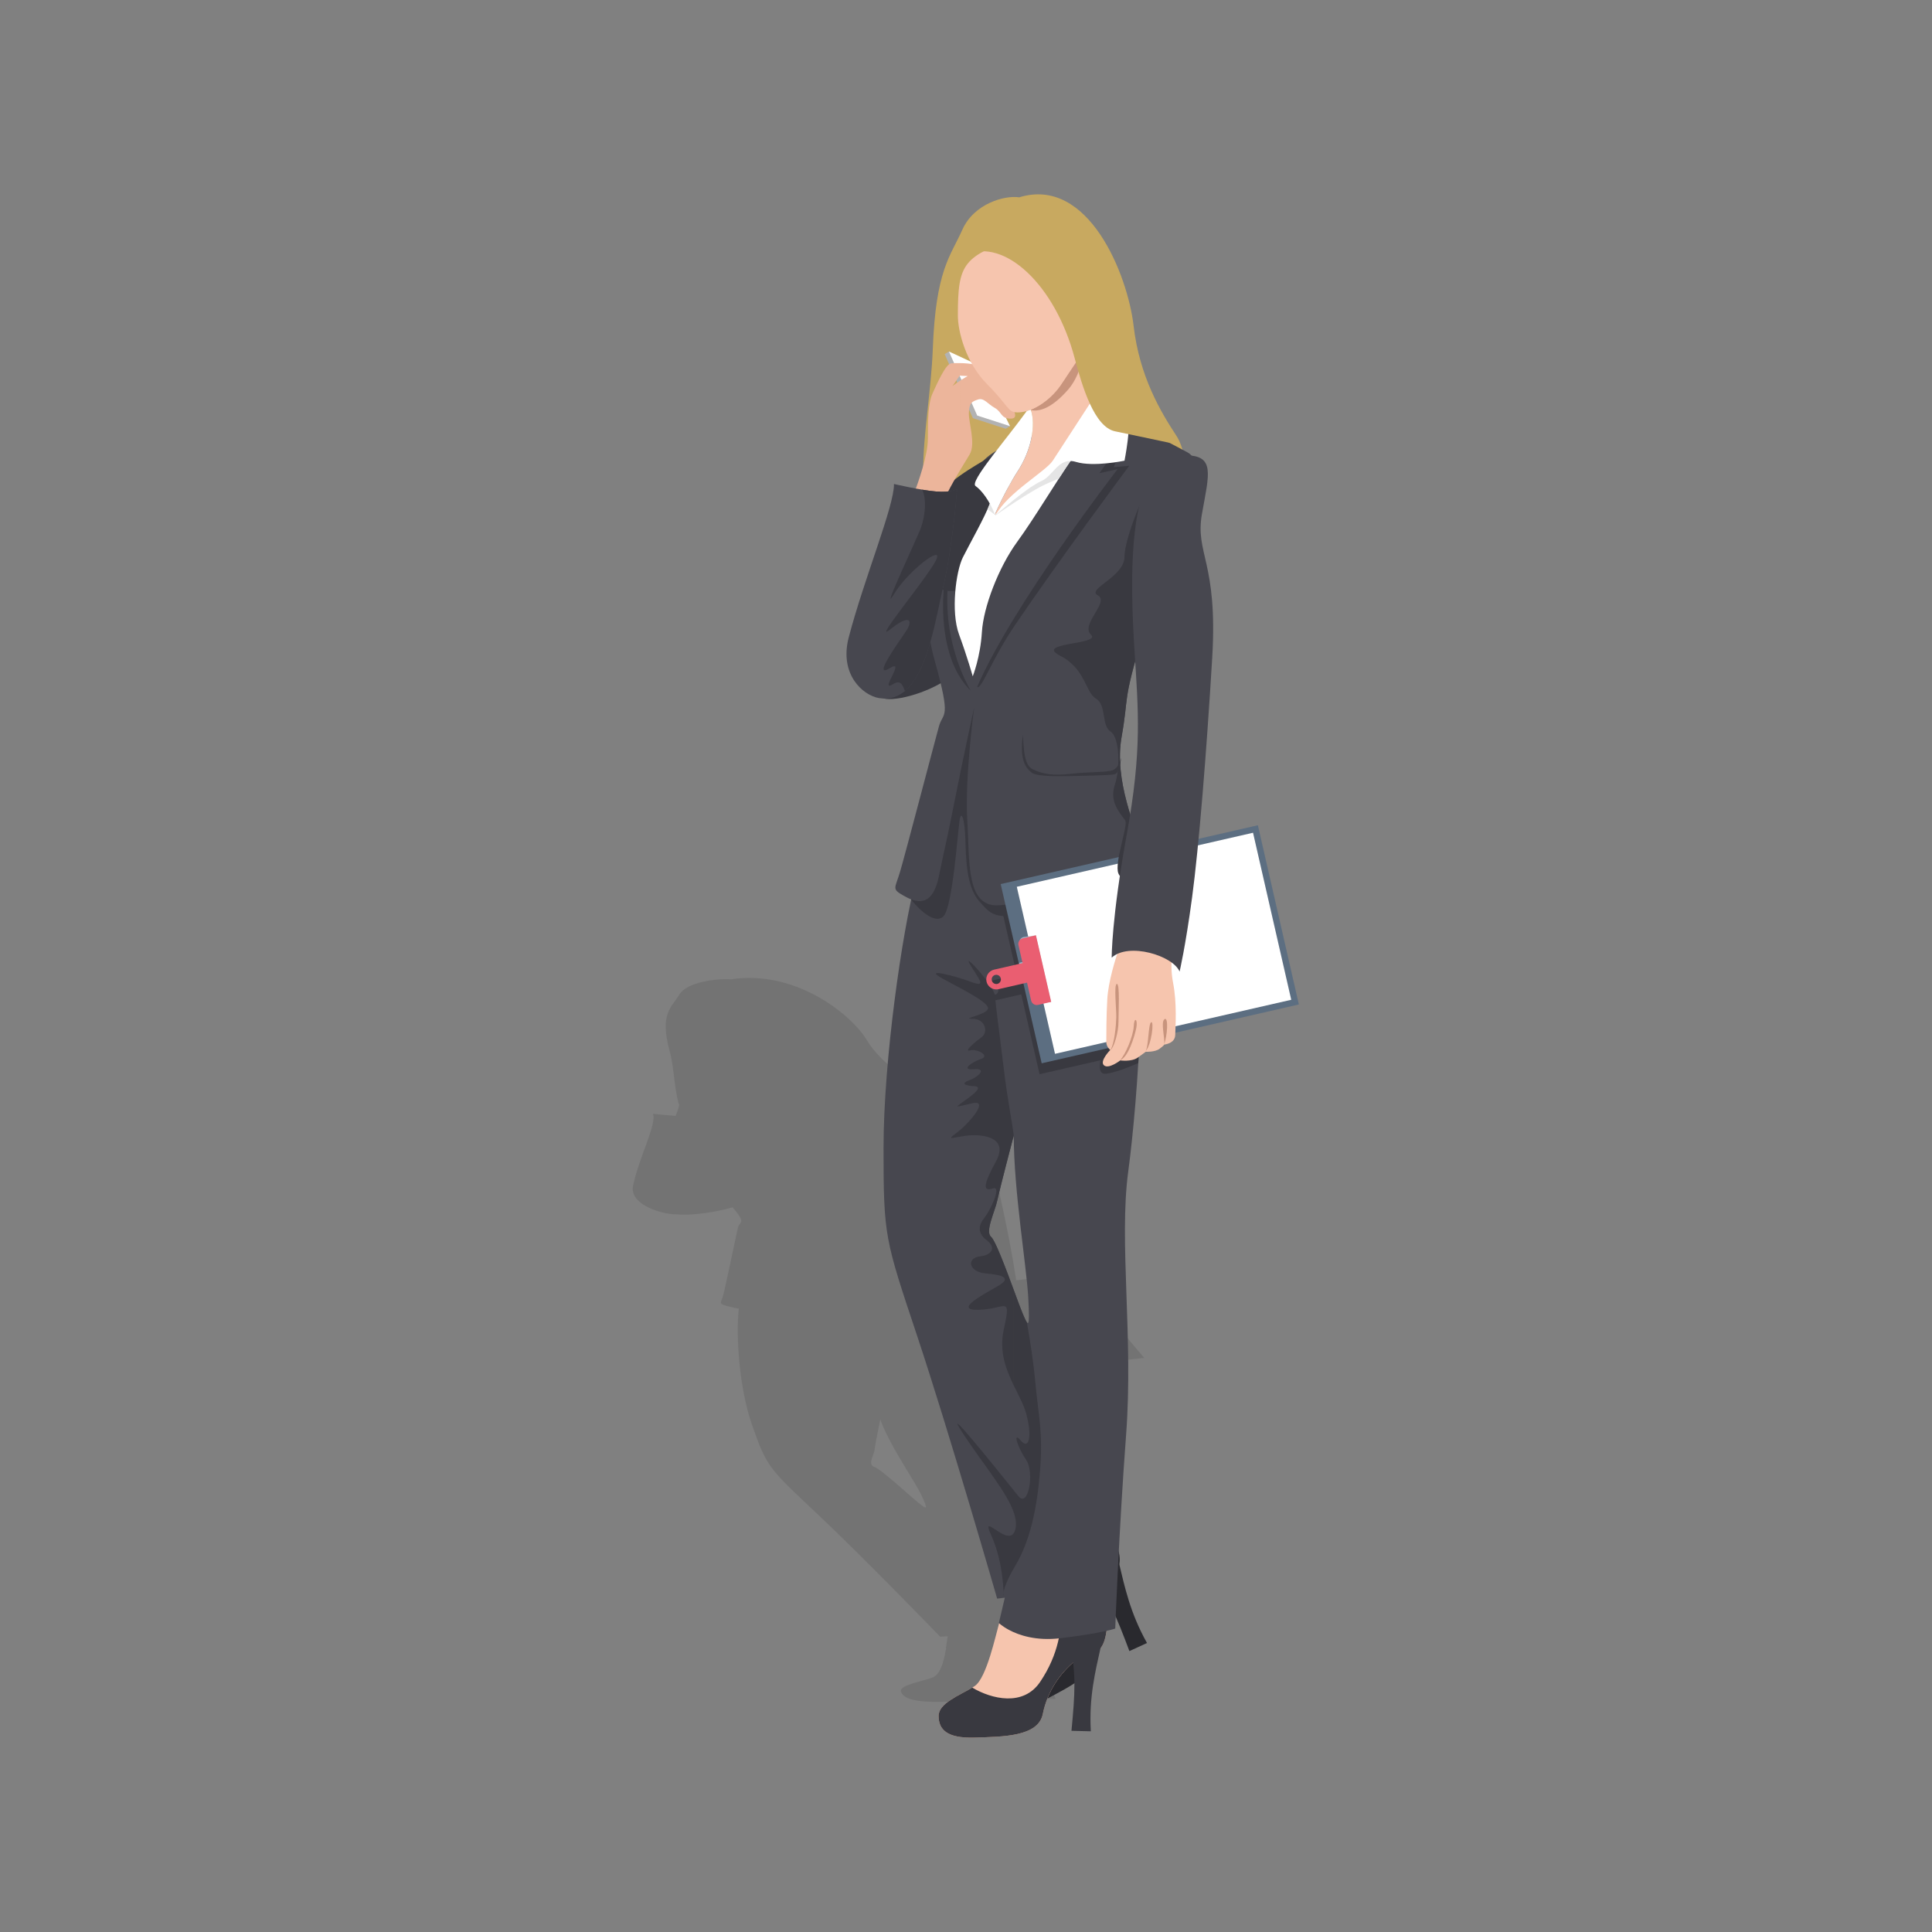 <?xml version="1.0" encoding="utf-8"?>
<!-- Generator: Adobe Illustrator 16.0.0, SVG Export Plug-In . SVG Version: 6.00 Build 0)  -->
<!DOCTYPE svg PUBLIC "-//W3C//DTD SVG 1.1//EN" "http://www.w3.org/Graphics/SVG/1.1/DTD/svg11.dtd">
<svg version="1.1" id="Layer_1" xmlns="http://www.w3.org/2000/svg" xmlns:xlink="http://www.w3.org/1999/xlink" x="0px" y="0px"
	 width="350px" height="350px" viewBox="0 0 350 350" enable-background="new 0 0 350 350" xml:space="preserve">
<rect x="0" y="0" width="350" height="350" fill="#808080" stroke="none"/>
<g>
	<path opacity="0.1" fill-rule="evenodd" clip-rule="evenodd" d="M191.318,293.467c-0.052-0.024-0.104-0.049-0.155-0.072
		c-0.737-3.023-1.635-6.924-2.385-10.838c-1.585-8.277-7.091-16.376-7.482-22.339c-0.15-2.297-0.654-5.914-1.543-9.748
		c0.887-0.333,1.115-0.44,1.115-0.44s1.701,0.04,2.441-0.257s0.719-0.356,0.719-0.356s1.913-0.079,1.698-0.812
		c-0.018-0.058-0.035-0.123-0.055-0.195l21.605-2.411l-12.791-15.229l-10.395,1.161c-0.634-4.283-1.695-9.799-2.948-15.393
		c-1.827-8.157-6.251-8.832-6.163-12.223c0.083-3.129,0.606-4.721-3.622-4.947c-0.25-0.11-0.532-0.206-0.854-0.281
		c-0.323-0.076-0.649-0.151-0.977-0.227c-0.191-0.196-0.392-0.381-0.604-0.553c-0.282-0.231-0.584-0.44-0.907-0.625
		c-1.577-0.9-3.438-2.002-5.248-3.334c-2.226-1.64-4.37-3.627-5.8-6.015c-2.594-4.329-12.642-12.736-24.573-10.917
		c-2.607-0.188-7.982,0.502-9.328,2.761c-1.345,2.259-3.623,3.388-1.773,10.164c0.886,3.244,0.81,6.89,1.75,9.887
		c-0.167,0.699-0.421,1.384-0.646,1.938c-2.148-0.182-4.107-0.389-4.107-0.389c0.722,1.858-2.566,7.986-3.608,13.029
		c-0.652,3.156,4.307,4.934,7.286,5.163c0.376,0.029,0.733,0.043,1.075,0.043c0.051,0.009,0.102,0.018,0.154,0.024
		c2.379,0.133,6.563-0.444,9.513-1.324c2.603,3.008,1.238,2.565,0.973,3.67c-0.311,1.294-2.284,10.923-2.697,12.359
		c-0.413,1.438-1.026,1.438,1.321,2.012c0.483,0.118,1.006,0.236,1.532,0.326c-0.542,5.006,0.064,14.436,2.424,21.141
		c2.639,7.497,2.961,7.725,11.651,15.904c4.472,4.208,10.274,10.011,14.854,14.653c2.603,2.639,4.811,4.901,6.154,6.284
		c0.886,0.911,1.397,1.44,1.397,1.44l1.358-0.078l-0.322,2.147c0,0,0.018,0.008,0.053,0.021c-0.274,1.137-0.659,4.606-2.487,5.316
		l-0.033,0.014c-1.89,0.692-6.076,1.386-5.67,2.54c0.363,1.031,1.796,1.755,5.703,1.844c0.467,0.01,0.97,0.012,1.511,0.004
		c5.06-0.077,11.46-0.077,11.603-2.001c0.137-1.829,1.729-3.311,3.954-4.378c1.065,1.737,1.378,3.323,1.746,5.804l3.521,0.041
		c-0.013-0.027-0.024-0.054-0.036-0.082c-1.309-2.8-0.954-4.931-0.7-6.976c0.396-0.288,0.626-0.737,0.577-1.479
		c1.068-0.117,1.508-0.192,1.508-0.192s-0.099-0.363-0.27-1.01c1.083,0.834,2.186,1.773,3.508,2.923l2.948-0.685
		c-0.036-0.024-0.071-0.048-0.107-0.073C194.854,297.711,193.106,295.537,191.318,293.467z M166.454,272.303
		c-0.633-0.5-2.13-1.846-3.683-3.191c-1.792-1.553-3.661-3.104-4.363-3.352c-1.311-0.461-0.075-2.078,0.038-3.156
		s1.03-5.465,1.03-5.465c0.721,2.049,1.988,4.406,3.295,6.641c1.688,2.89,3.445,5.576,4.18,7.139
		C168.254,273.688,167.817,273.381,166.454,272.303z M168.925,227.59c-1.109-1.424-1.865-2.893-1.831-4.329
		c0.077-3.143-0.641-2.859,0.195-6.427c0.599,1.226,1.151,2.355,1.636,3.477c1.207,2.792,1.995,5.527,2.044,9.541
		C170.231,229.119,169.526,228.361,168.925,227.59z"/>
	<g>
		<path fill-rule="evenodd" clip-rule="evenodd" fill="#393940" d="M160.431,126.606c3.053,0.369,9.62-1.851,12.58-4.718
			c2.96-2.868-1.572-15.169-1.572-15.169l-12.581,4.81C158.858,111.529,156.176,125.311,160.431,126.606z"/>
		<path fill-rule="evenodd" clip-rule="evenodd" fill="#29292E" d="M184.249,287.214c0.418,2.353,2.324,10.004,1.055,12.268
			c-1.27,2.263-4.604,5.532-3.523,7.744c1.079,2.212,3.126,3.04,7.626,0.661c4.5-2.378,10.25-5.185,9.189-9.231
			c-1.062-4.047-0.437-8.004,1.063-11.292c1.499-3.288,6.256-1.773,0.196-12.694C193.797,263.748,183.557,275.318,184.249,287.214z"
			/>
		<path fill-rule="evenodd" clip-rule="evenodd" fill="#29292E" d="M202.709,283.137c1.059,4.413,2.041,9.046,4.998,14.359
			c0.028,0.051,0.056,0.102,0.082,0.152l-3.188,1.461c-2.398-6.396-3.799-9.769-7.121-13.969
			C194.156,280.94,198.719,278.327,202.709,283.137z"/>
		<path fill-rule="evenodd" clip-rule="evenodd" fill="#F6C5AE" d="M181.033,293.938c-0.656,2.298-2.297,10.011-4.431,11.487
			c-2.133,1.477-6.563,2.953-6.563,5.414c0,2.462,1.476,4.104,6.563,3.939c5.087-0.164,11.487-0.164,12.308-4.267
			s3.118-7.385,5.908-9.682c2.789-2.298,6.399,1.148,5.742-11.323C199.905,277.037,185.629,282.944,181.033,293.938z"/>
		<path fill-rule="evenodd" clip-rule="evenodd" fill="#393940" d="M199.412,298.369c-0.984,4.431-2.133,9.025-1.805,15.098
			c0.004,0.058,0.005,0.116,0.008,0.173l-3.508-0.085c0.649-6.801,0.87-10.446-0.274-15.678S197.936,292.298,199.412,298.369z"/>
		<path fill-rule="evenodd" clip-rule="evenodd" fill="#393940" d="M176.134,305.729c-2.251,1.381-6.095,2.819-6.095,5.111
			c0,2.462,1.476,4.104,6.563,3.939c5.087-0.164,11.487-0.164,12.308-4.267s3.118-7.385,5.908-9.682
			c2.789-2.298,6.399,1.148,5.742-11.323c-0.2-3.811-1.674-5.903-3.753-6.661c-2.906,2.96-4.5,7.11-4.5,8.888
			c0,3.212-0.443,7.864-3.877,12.959C185.384,309.214,179.636,307.806,176.134,305.729z"/>
		<path fill-rule="evenodd" clip-rule="evenodd" fill="#C8A960" d="M184.629,35.75c-2.541-0.402-8.159,1.07-10.299,5.884
			c-2.14,4.815-4.815,7.222-5.35,21.667c-0.535,14.445-5.885,32.635,5.35,34.106c11.236,1.471,41.864,11.235,41.33,3.745
			c-0.535-7.49,0.268-17.923-2.542-22.203c-2.808-4.28-6.688-10.7-7.757-19.929C204.29,49.793,197.201,31.871,184.629,35.75z"/>
		<path fill-rule="evenodd" clip-rule="evenodd" fill="#47474F" d="M182.787,295.275c1.787,0.956,4.881,2.027,9.28,1.507
			c7.409-0.875,9.969-1.751,9.969-1.751s0.644-17.508,1.972-35.151c1.328-17.645-1.328-34.909,0.379-47.62
			c1.709-12.712,4.174-44.396,0-53.881c-4.173-9.486-20.109-33.012-20.109-33.012l-1.49,0.166v83.474
			c0.488-1.88,0.864-3.312,0.864-3.312c0,10.01,2.297,23.466,2.626,29.373c0.328,5.907,0,5.25-0.985,2.953
			c-0.449-1.049-1.446-3.841-2.505-6.66V295.275z M165.873,159.569c-2.422,9.201-5.812,32.449-5.812,48.432
			s0.242,16.467,6.054,33.903c5.812,17.436,14.53,47.705,14.53,47.705l1.387-0.169l-1.078,4.581c0,0,0.611,0.6,1.834,1.254V231.36
			c-1.263-3.357-2.614-6.752-3.238-7.288c-1.148-0.983,0.656-4.43,1.149-6.727c0.299-1.399,1.329-5.413,2.089-8.34v-83.474
			l-8.755,0.973C174.032,126.505,170.806,145.288,165.873,159.569z"/>
		<path fill-rule="evenodd" clip-rule="evenodd" fill="#393940" d="M188.323,194.604l-3.311-14.461l-4.586,1.05
			c-0.136,0.031-0.271,0.046-0.405,0.045v-0.979c0.062,0,0.124-0.008,0.186-0.021c0.45-0.104,0.729-0.551,0.628-1
			c-0.089-0.386-0.433-0.648-0.813-0.648v-1.027l4.181-0.957l-0.042-0.185l-3.269-14.277l22.816-5.224
			c0.251,0.515,0.479,1.003,0.679,1.459c2.502,5.684,2.618,19.337,1.942,32.105L188.323,194.604z M180.021,181.238
			c-0.826-0.001-1.578-0.571-1.77-1.409v-0.001c-0.223-0.973,0.392-1.951,1.364-2.174l0.405-0.093v1.027
			c-0.062,0-0.124,0.008-0.187,0.021c-0.449,0.104-0.729,0.551-0.627,1c0.089,0.387,0.434,0.648,0.813,0.648V181.238z"/>
		<path fill-rule="evenodd" clip-rule="evenodd" fill="#393940" d="M165.873,159.569c-0.259,0.984-0.529,2.131-0.805,3.411
			c1.723,2.178,4.466,4.497,5.878,2.99c1.599-1.706,2.558-15.03,2.878-17.269c0.32-2.238,0.959-0.213,1.066,3.412
			c0.106,3.624,0.213,8.528,2.452,11.086c2.237,2.558,2.878,3.411,9.061,2.238c6.182-1.173,14.816-3.837,14.604-1.279
			s0.32,8.955,0,11.085c-0.319,2.132-1.711,5.7-1.279,8.284s0.162,5.223,0,6.622c-0.161,1.399-1.346,4.631,0.7,4.361
			c1.626-0.215,3.933-1.108,5.784-1.926c0.8-13.339,0.815-28.21-1.824-34.208c-4.173-9.486-20.109-33.012-20.109-33.012
			l-10.246,1.139C174.032,126.505,170.806,145.288,165.873,159.569z"/>
		<path fill-rule="evenodd" clip-rule="evenodd" fill="#47474F" d="M172.037,102.491c-2.324,3.37-5.694,6.507-2.673,17.314
			c3.022,10.808,1.495,9.042,0.729,11.799c-0.766,2.757-6.127,23.283-7.046,26.348c-0.919,3.063-1.532,3.063,0.613,4.288
			c2.145,1.226,5.208,2.451,6.434-3.522c1.226-5.974,1.532-6.894,2.91-13.94c1.379-7.045,3.466-16.569,3.466-16.569
			s-1.705,12.781-1.24,20.295c0.465,7.513-0.31,15.957,5.809,15.492c6.12-0.465,16.035-1.627,20.295-2.014
			c4.261-0.388,8.134-0.31,6.197-6.274c-1.937-5.965-5.731-14.331-4.338-22.231c1.395-7.901,0.007-5.641,3.894-18.682
			c3.887-13.04,13.541-29.842,8.024-32.851c-5.518-3.009-11.911-6.018-14.043-6.646c-2.132-0.626-16.508,4.062-20.219,6.152
			C172.223,86.312,179.255,92.024,172.037,102.491z"/>
		<path fill-rule="evenodd" clip-rule="evenodd" fill="#393940" d="M177.009,124.463c6.503-15.021,25.464-39.478,25.464-39.478
			l-3.298,0.733l4.559-6.49l-1.951,5.397l2.788-0.244c0,0-12.546,16.846-20.583,28.696
			C179.433,119.794,177.905,124.853,177.009,124.463z"/>
		<path fill-rule="evenodd" clip-rule="evenodd" fill="#393940" d="M179.876,82.438c-3.249,1.992-9.329,5.136-10.692,8.91
			c-1.362,3.774-4.193,17.609,4.717,15.513C182.811,104.765,180.19,93.548,179.876,82.438z"/>
		<polygon fill-rule="evenodd" clip-rule="evenodd" fill="#B2B2B2" points="171.134,64.155 176.252,75.754 182.193,77.674 
			182.972,77.198 176.896,66.828 171.913,63.68 		"/>
		<polygon fill-rule="evenodd" clip-rule="evenodd" fill="#FFFFFF" points="171.913,63.68 177.031,75.279 182.972,77.198 
			177.675,66.353 		"/>
		<path fill-rule="evenodd" clip-rule="evenodd" fill="#ECB59B" d="M173.934,65.781c0.86,0.014,1.802,0.084,2.522,0.253
			c1.226,0.289,5.622,4.686,6.485,6.63c0.865,1.947,1.659,3.244,0,3.171c-1.656-0.072-1.441-1.224-2.738-1.946
			c-1.297-0.721-1.945-1.873-3.026-1.513s-1.586,0.576-1.659,2.378c-0.071,1.801,1.298,5.622,0.145,7.567
			c-0.415,0.701-1.054,1.728-1.729,2.854V68.958c0.737-0.477,1.369-0.833,1.369-0.833l-1.369-0.069V65.781z M165.5,89.674
			c0.865-2.379,2.595-7.136,2.595-10.234c0-3.099,0-6.343,0.864-8.217s2.378-5.333,3.387-5.405c0.417-0.03,0.981-0.047,1.586-0.037
			v2.275l-0.072-0.003l-1.297,1.874c0.414-0.331,0.912-0.673,1.37-0.968v16.218c-1.201,2.001-2.514,4.313-2.883,5.65
			C170.474,92.917,165.14,93.493,165.5,89.674z"/>
		<path fill-rule="evenodd" clip-rule="evenodd" fill="#F6C5AE" d="M185.915,72.827c2.119,2.312,1.349,8.094-1.543,12.526
			c-2.172,3.332-6.958,12.543-6.582,16.995c0.015,0.179,17.08-18.813,21.036-29.906c-2.119-5.011-2.313-9.829-2.313-13.297
			C196.514,55.676,182.639,70.322,185.915,72.827z"/>
		<path fill-rule="evenodd" clip-rule="evenodd" fill="#C8947D" d="M186.624,74.264c0,0,3.235-1.129,5.495-4.417
			c2.26-3.287,4.468-7.754,4.468-7.754s-0.299,5.289-3.072,8.472C190.742,73.749,188.37,74.726,186.624,74.264z"/>
		<path fill-rule="evenodd" clip-rule="evenodd" fill="#F6C5AE" d="M173.529,57.178c0,2.853,1.427,8.558,5.349,12.48
			c3.922,3.922,3.646,5.055,5.454,5.055c1.809,0,5.128-1.001,8.315-5.694c3.254-4.791,4.79-6.327,3.796-11.84
			c-0.993-5.513-5.646-16.193-11.431-14.295C174.415,46.361,173.529,47.681,173.529,57.178z"/>
		<path fill-rule="evenodd" clip-rule="evenodd" fill="#FFFFFF" d="M179.398,91.043c-0.967,2.623-3.728,7.455-4.971,9.94
			c-1.243,2.484-2.209,9.801-0.69,13.943c1.518,4.141,2.485,7.593,2.485,7.593s1.381-3.452,1.657-8.007
			c0.275-4.555,3.037-11.734,6.351-16.29c3.313-4.556,7.04-10.906,10.216-15.462c3.175-4.556-0.433-1.854-0.433-1.854l-3.547,3.945
			l-4.654,3.369l-3.68,3.147l-1.861,1.906l-0.399-3.458L179.398,91.043z"/>
		<path fill-rule="evenodd" clip-rule="evenodd" fill="#E5E5E5" d="M178.9,92.251l1.476,1.107c0,0,6.352-4.534,9.581-5.872
			c0.626-0.26,1.247-0.529,1.865-0.792c0.901-1.393,1.782-2.727,2.624-3.934c0.227-0.326,0.419-0.614,0.58-0.87l-1.593,0.152
			l-3.047,3.046l-4.178,2.873l-3.395,2.873l-1.244,1.11l-1.299,1.33l-0.399-3.458l-0.474,1.227
			C179.264,91.407,179.096,91.814,178.9,92.251z"/>
		<path fill-rule="evenodd" clip-rule="evenodd" fill="#FFFFFF" d="M198.398,71.645c0,0-6.426,9.896-7.681,11.815
			c-1.256,1.921-8.197,5.835-10.265,9.749c2.51-2.067,5.907-5.021,8.196-6.056c2.289-1.034,3.102-4.431,6.277-3.471
			c3.176,0.96,8.788-0.222,8.788-0.222s1.256-6.203,0.739-9.599C203.937,70.463,199.136,68.173,198.398,71.645z"/>
		<path fill-rule="evenodd" clip-rule="evenodd" fill="#393940" d="M175.876,125.146c0,0-5.813-9.268-3.875-21.4
			C173.939,91.613,166.104,115.542,175.876,125.146z"/>
		<path fill-rule="evenodd" clip-rule="evenodd" fill="#47474F" d="M161.952,87.68c0,0,4.926,1.152,7.652,1.362
			c2.725,0.209,3.773-0.419,3.773-0.419s-0.734,10.167-2.515,17.714c-1.782,7.546-3.564,21.488-11.635,20.125
			c-2.898-0.489-7.231-4.278-5.469-11.007C156.574,104.704,162.019,91.643,161.952,87.68z"/>
		<path fill-rule="evenodd" clip-rule="evenodd" fill="#393940" d="M183.681,206.123l-0.015-0.156v0.315L183.681,206.123
			L183.681,206.123z M183.666,284.106v-6.387c0.108-0.168,0.198-0.382,0.267-0.653c0.227-0.906,0.108-1.918-0.267-3.027v-4.021
			c0.364,0.452,0.648,0.807,0.826,1.025c1.821,2.241,2.941-4.343,1.401-6.584c-1.541-2.241-2.521-5.323-0.981-3.502
			c1.541,1.821,2.102-0.841,0.981-4.903c-0.433-1.571-1.35-3.227-2.228-5.038v-17.291c0.704,1.904,1.305,3.546,1.626,4.296
			c0.315,0.734,0.563,1.301,0.743,1.538c0.553,3.245,1.123,6.56,1.54,11.032c0.56,6.023,1.4,8.825,0.84,15.829
			c-0.56,7.004-1.82,12.748-4.482,17.23C183.839,283.807,183.751,283.958,183.666,284.106z M183.666,205.967l-0.015-0.146
			c0.001,0.193,0.002,0.388,0.004,0.583l0.011-0.122V205.967L183.666,205.967z M183.666,233.725v17.291
			c-1.394-2.873-2.694-6.14-1.835-10.091c1.401-6.443,0.42-3.782-4.482-3.642c-4.904,0.14,1.121-2.942,3.502-4.344
			c2.382-1.4,0.98-1.961-2.241-2.241c-3.223-0.279-3.503-2.801-1.121-3.082c2.382-0.279,2.941-1.681,1.261-2.941
			s-1.54-2.661-0.42-4.063c1.121-1.4,3.222-5.883,1.541-5.323c-1.681,0.562-1.962-0.279,0.56-4.902s-2.941-5.043-5.768-4.594
			c-2.826,0.45-3.079,0.771-0.989-0.879c2.09-1.65,5.499-5.719,2.53-5.06c-2.97,0.66-3.3,0.88-2.09,0
			c1.21-0.88,4.4-2.97,2.419-3.079c-1.979-0.109-2.419-0.55-0.879-1.1c1.54-0.55,3.299-2.199,0.771-1.979
			c-2.53,0.22-0.331-1.32,1.319-1.869c1.649-0.55-0.66-1.869-1.981-1.54c-1.319,0.33,0.88-1.54,2.09-2.42
			c1.209-0.88,0.66-3.299-1.649-3.299s2.31-0.659,2.749-1.759c0.44-1.1-4.29-3.409-8.138-5.499s2.089-0.55,5.059,0.55
			c2.97,1.1,1.541-0.33-0.11-3.079c-1.649-2.749,4.4,3.849,4.51,5.718c0.11,1.87,0.659,5.609,1.539,12.867
			c0.834,6.886,1.57,9.912,1.832,12.363c-0.161,0.61-2.47,9.398-2.944,11.616c-0.493,2.297-2.298,5.743-1.149,6.727
			C180.322,224.736,182.214,229.793,183.666,233.725L183.666,233.725z M183.666,270.018v4.021c-1.248-3.696-5.35-8.493-9.12-14.203
			C170.122,253.136,180.3,265.83,183.666,270.018L183.666,270.018z M183.666,277.72c-1.453,2.261-6.162-4.097-4.076,0.467
			c2.241,4.903,2.241,10.927,2.241,10.927s-0.521-0.914,1.835-5.007V277.72z"/>
		
			<rect x="191.716" y="147.153" transform="matrix(0.223 0.975 -0.975 0.223 328.598 -70.237)" fill-rule="evenodd" clip-rule="evenodd" fill="#5C6E81" width="33.301" height="47.787"/>
		
			<rect x="193.621" y="148.923" transform="matrix(0.223 0.975 -0.975 0.223 329.021 -71.13)" fill-rule="evenodd" clip-rule="evenodd" fill="#FFFFFF" width="31.035" height="43.893"/>
		<polygon fill-rule="evenodd" clip-rule="evenodd" fill="#CBCBCB" points="189.101,181.687 186.339,169.625 187.666,169.439 
			190.428,181.5 		"/>
		<path fill-rule="evenodd" clip-rule="evenodd" fill="#9CB7CB" d="M186.99,181.028l-0.744-3.25l-0.809,0.185l-0.81-3.539
			l0.809-0.185l-0.744-3.249c-0.128-0.557,0.215-1.163,0.779-1.243l0.867-0.122l2.762,12.062l-0.867,0.122
			C187.668,181.887,187.117,181.585,186.99,181.028z"/>
		<path fill-rule="evenodd" clip-rule="evenodd" fill="#EA5E71" d="M186.801,181.266l-0.743-3.25l-5.164,1.183
			c-0.136,0.031-0.271,0.046-0.404,0.045v-0.98c0.061,0,0.123-0.007,0.186-0.021c0.449-0.103,0.73-0.55,0.627-1
			c-0.088-0.386-0.432-0.647-0.813-0.647v-1.028l4.758-1.09l-0.743-3.249c-0.128-0.557,0.224-1.115,0.779-1.243l2.383-0.545
			l2.762,12.061l-2.384,0.546C187.487,182.173,186.929,181.822,186.801,181.266z M180.489,179.243c-0.826,0-1.578-0.572-1.77-1.409
			l0,0c-0.224-0.974,0.391-1.952,1.363-2.175l0.406-0.093v1.028c-0.063,0-0.124,0.007-0.188,0.021
			c-0.448,0.102-0.729,0.55-0.626,0.999c0.089,0.387,0.432,0.648,0.813,0.647V179.243z"/>
		<path fill-rule="evenodd" clip-rule="evenodd" fill="#F6C5AE" d="M202.841,171.543c-0.807,2.154-2.063,6.371-2.242,9.423
			c-0.181,3.051-0.181,6.909-0.181,7.807s0.719,1.436,0.719,1.436s-1.989,2.02-1.146,2.779c0.845,0.76,2.955-0.886,2.955-0.886
			s2.025,0.296,3.165-0.506c1.139-0.803,1.435-1.056,1.435-1.056s1.688,0.084,2.532-0.549c0.844-0.633,0.844-0.76,0.844-0.76
			s1.942-0.168,1.983-1.729c0.043-1.563,0.337-5.697-0.38-9.411c-0.718-3.714,0-6.288,0.38-8.103
			C213.285,168.173,204.676,167.034,202.841,171.543z"/>
		<path fill-rule="evenodd" clip-rule="evenodd" fill="#C8947D" d="M202.903,192.06c0.929-0.886,2.404-4.347,2.489-6.161
			c0.085-1.815,0.759-1.225,0.464,0.295C205.561,187.713,204.38,191.596,202.903,192.06z"/>
		<path fill-rule="evenodd" clip-rule="evenodd" fill="#C8947D" d="M207.545,190.414c0.549-0.887,0.465-5.022,1.013-5.233
			C209.107,184.97,208.6,189.274,207.545,190.414z"/>
		<path fill-rule="evenodd" clip-rule="evenodd" fill="#C8947D" d="M210.879,189.189c0.254-0.802-0.676-4.051,0.085-4.558
			C211.723,184.125,211.47,187.755,210.879,189.189z"/>
		<path fill-rule="evenodd" clip-rule="evenodd" fill="#C8947D" d="M201.175,190.209c0.615-0.362,1.446-3.181,1.446-5.024
			c0-1.842,0.288-6.974-0.29-6.938s-0.071,4.59-0.108,6.071C202.187,185.8,201.898,189.016,201.175,190.209z"/>
		<path fill-rule="evenodd" clip-rule="evenodd" fill="#393940" d="M185.297,133.14c0.2,2.212,0.101,5.43,1.81,6.234
			c1.71,0.805,3.418,1.207,6.938,0.805s6.537-0.202,7.643-0.704c1.106-0.502,1.408-2.212,1.408-2.212s-0.201,2.816-1.207,3.017
			c-1.005,0.201-6.566,0.285-7.924,0.312c-1.358,0.027-6.149,0.16-7.054-0.612C186.005,139.208,184.647,138.063,185.297,133.14z"/>
		<path fill-rule="evenodd" clip-rule="evenodd" fill="#393940" d="M167.055,88.707c0.917,0.153,1.813,0.279,2.549,0.335
			c2.725,0.209,3.773-0.419,3.773-0.419s-0.734,10.167-2.515,17.714c-1.366,5.783-2.731,15.319-6.926,18.849
			c-0.381-1.027-0.769-2.116-2.117-1.262c-2.775,1.757,2.498-4.811-0.647-2.868s1.295-4.255,2.868-6.567
			c1.572-2.312,0.647-3.237-2.775-0.462c-3.422,2.775,6.475-9.064,8.232-12.395c1.757-3.33-4.902,1.665-7.492,5.92
			c-2.59,4.254,3.053-7.77,4.532-11.192C167.759,93.53,167.846,90.196,167.055,88.707z"/>
		<path fill-rule="evenodd" clip-rule="evenodd" fill="#393940" d="M207.817,159.705c0.354-0.881,0.313-2.149-0.287-3.997
			c-1.937-5.965-5.731-14.331-4.338-22.231c1.395-7.901,0.007-5.641,3.894-18.682c3.4-11.409,11.216-25.696,9.424-31.107
			c-1.8-0.12-4.007,0.092-6.715,0.769c-1.949,3.442-6.081,12.736-6.081,16.408c0,3.672-7,5.852-4.818,7
			c2.18,1.147-3.214,5.279-1.263,7.114s-10.327,1.377-5.622,3.786c4.704,2.41,4.589,6.656,6.54,7.803
			c1.951,1.148,0.918,4.819,2.639,5.966c1.721,1.148,1.721,6.77,0.804,9.525c-0.918,2.753,0.229,4.475,1.836,6.54
			c0.623,0.802-2.021,7.727-1.219,9.638C203.649,160.71,208.056,158.291,207.817,159.705z"/>
		<path fill-rule="evenodd" clip-rule="evenodd" fill="#C8A960" d="M175.061,46.149c6.831-3.07,16.074,5.349,19.616,18.705
			c1.388,5.231,3.58,12.512,7.332,13.284c3.752,0.772,9.932,2.097,9.932,2.097s-6.18-6.842-9.711-17.214
			C198.698,52.647,190.719,23.828,175.061,46.149z"/>
		<path fill-rule="evenodd" clip-rule="evenodd" fill="#47474F" d="M214.715,82.484c5.479,0,4.313,3.38,3.031,10.606
			c-1.282,7.227,2.903,8.667,1.86,26.055c-1.044,17.389-2.435,34.43-3.652,43.472c-1.217,9.042-2.261,13.389-2.261,13.389
			c-1.208-2.9-9.249-5.336-12.297-2.521c0,0-0.049-7.042,2.733-22.344c2.783-15.302,2.087-22.258,1.392-33.387
			C204.826,106.625,203.608,81.238,214.715,82.484z"/>
		<path fill-rule="evenodd" clip-rule="evenodd" fill="#FFFFFF" d="M180.235,93.182c-0.961-2.442-2.399-4.37-3.506-5.136
			c-1.121-0.775,5.251-8.02,9.275-13.579c0.23-0.065,0.473-0.145,0.723-0.242c0.996,2.776,0.062,7.422-2.355,11.128
			C183.313,86.977,181.635,89.997,180.235,93.182z"/>
	</g>
</g>
</svg>
